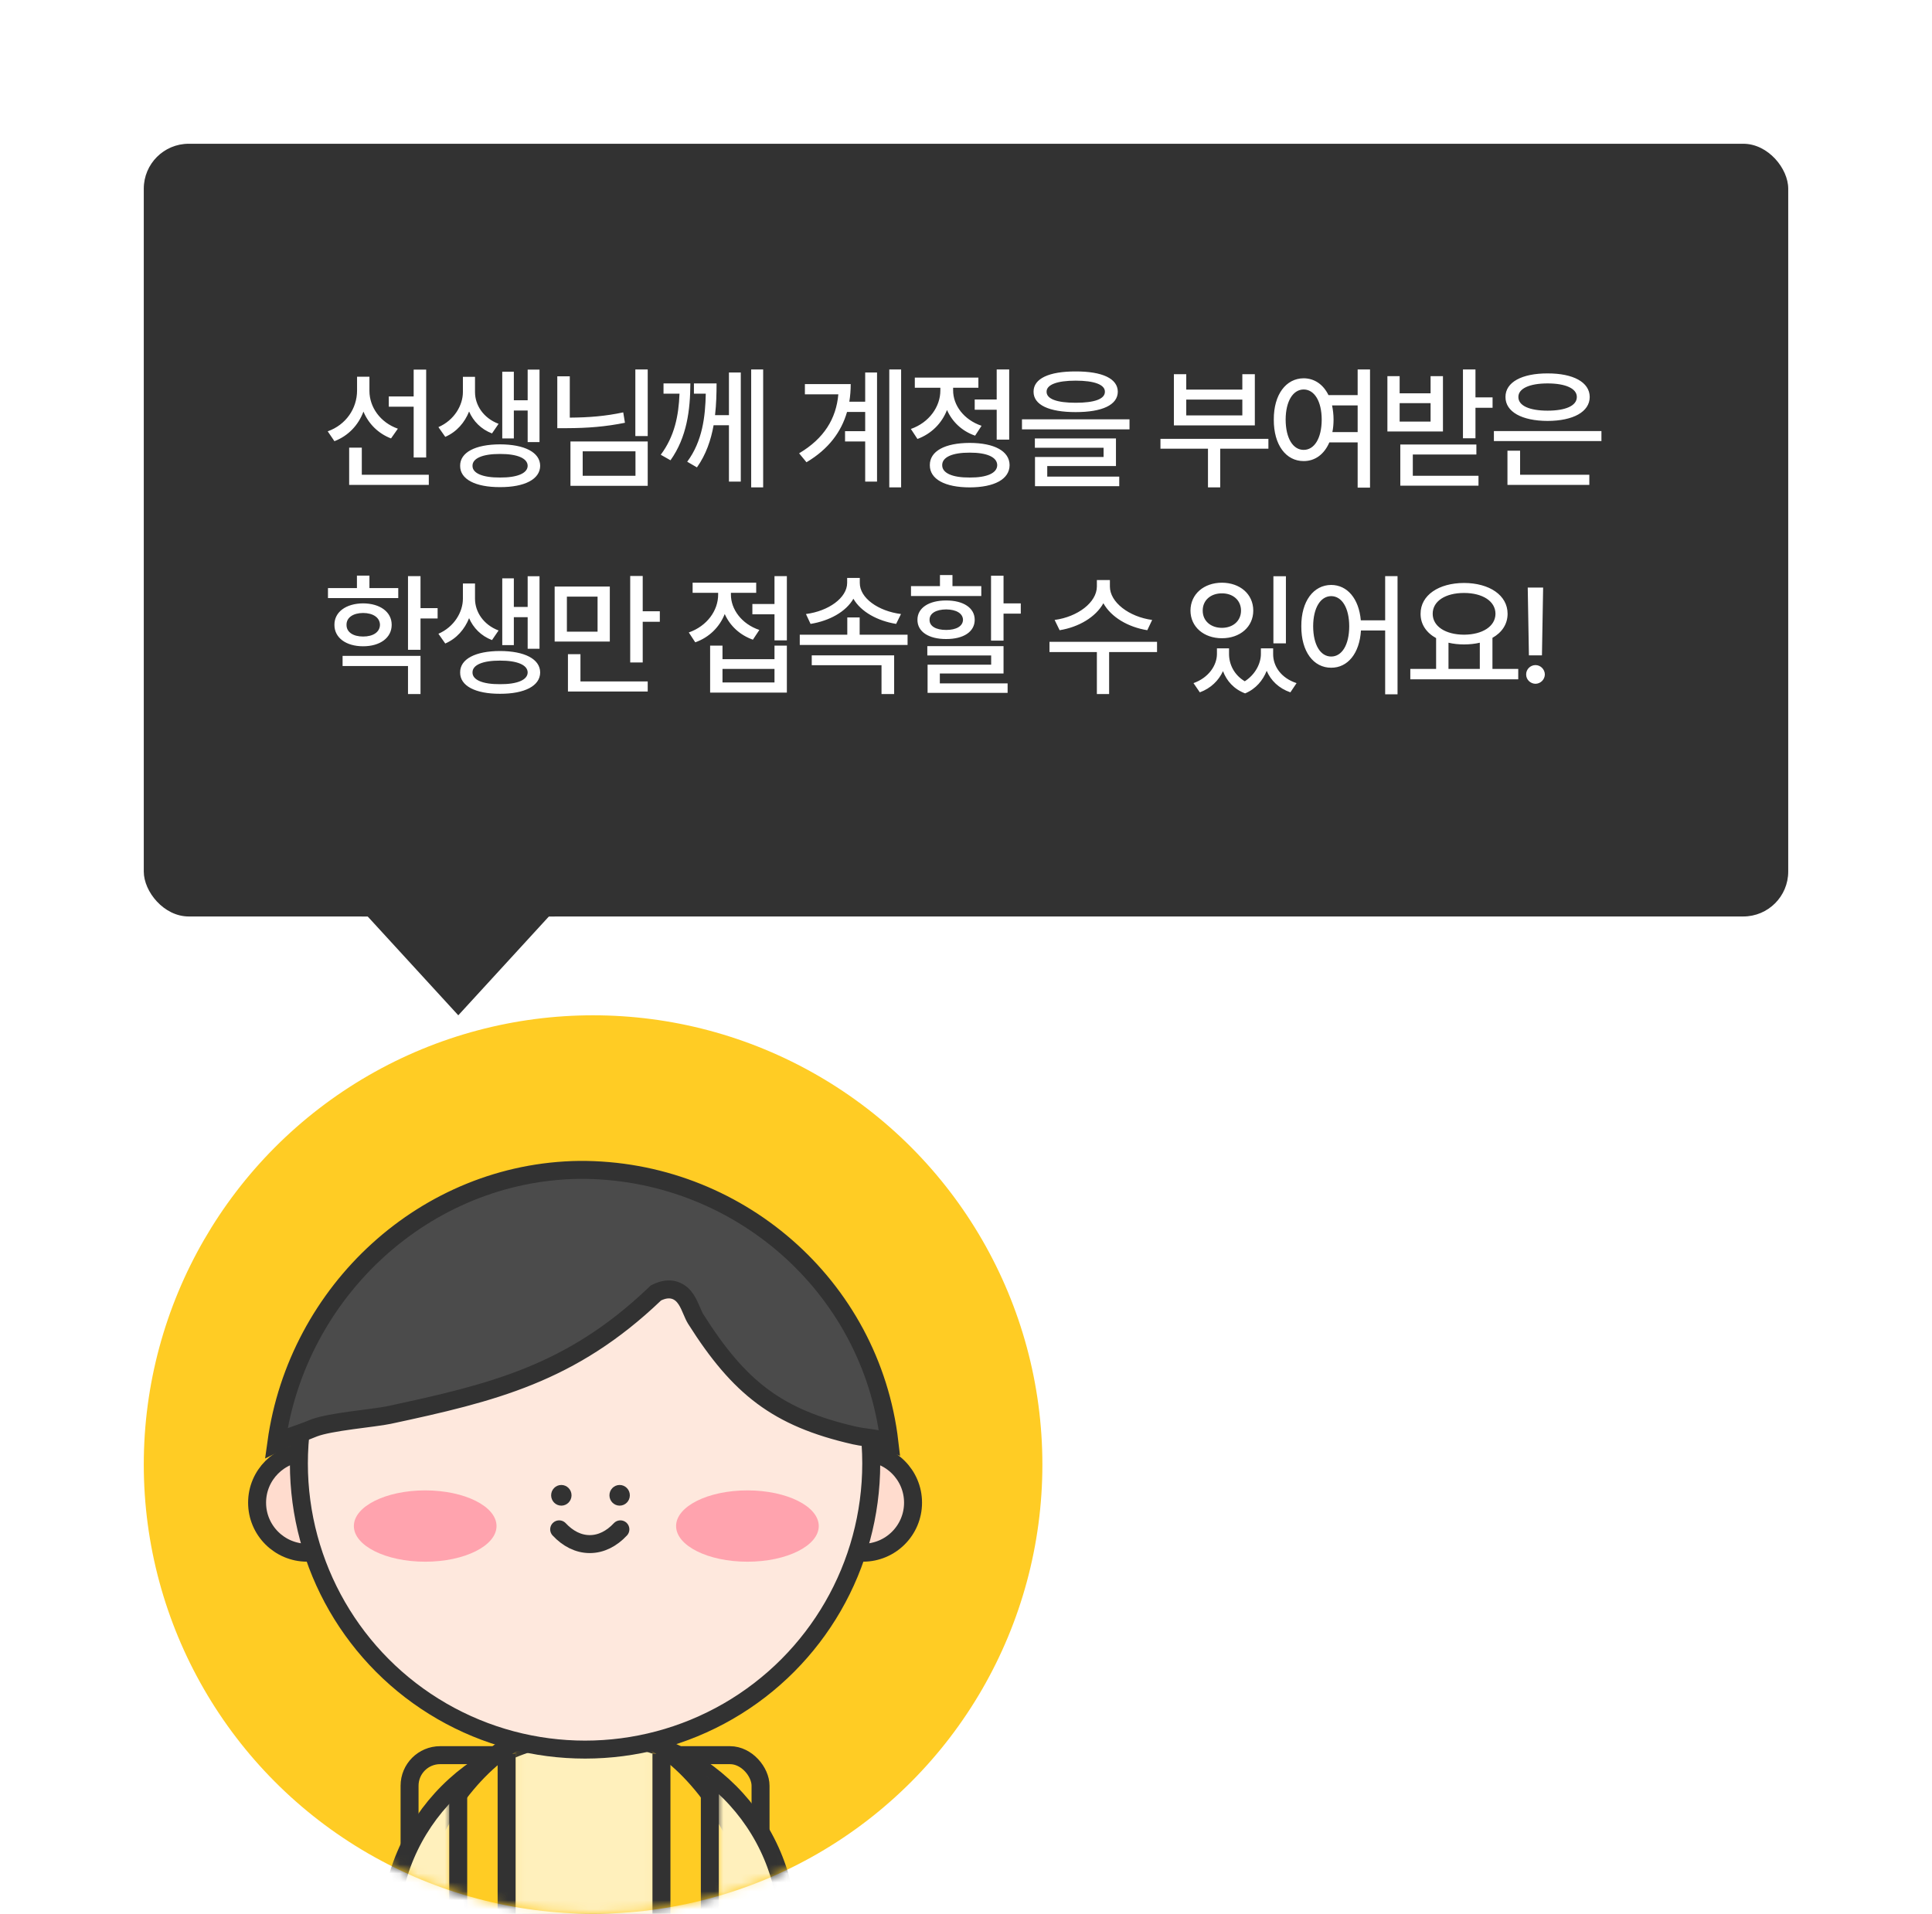 <svg width="215" height="213" viewBox="0 0 215 213" fill="none" xmlns="http://www.w3.org/2000/svg">
<circle cx="66" cy="163" r="50" fill="#FFCC24"/>
<mask id="mask0_1919_48833" style="mask-type:alpha" maskUnits="userSpaceOnUse" x="16" y="113" width="100" height="100">
<circle cx="66" cy="163" r="50" fill="#FFE591"/>
</mask>
<g mask="url(#mask0_1919_48833)">
<rect x="45.578" y="195.344" width="39.058" height="18.255" rx="3.402" fill="#FFCC24" stroke="#323232" stroke-width="2"/>
<path d="M65.532 192.969C77.767 192.969 87.686 202.887 87.686 215.122V226.507H43.379V215.122C43.379 202.887 53.297 192.969 65.532 192.969Z" fill="#FFF0BC" stroke="#323232" stroke-width="2"/>
<mask id="mask1_1919_48833" style="mask-type:alpha" maskUnits="userSpaceOnUse" x="50" y="192" width="8" height="36">
<path d="M56.068 193.711V226.509H51.117V193.711H56.068Z" fill="#FEFFB8" stroke="black" stroke-width="2"/>
</mask>
<g mask="url(#mask1_1919_48833)">
<path d="M65.015 191.586C70.946 191.586 76.465 195.418 80.552 201.928C84.494 208.207 87.013 216.86 87.177 226.493H42.852C43.016 216.86 45.535 208.207 49.477 201.928C53.564 195.418 59.083 191.586 65.015 191.586Z" fill="#FFCC24" stroke="#323232" stroke-width="2"/>
</g>
<mask id="mask2_1919_48833" style="mask-type:alpha" maskUnits="userSpaceOnUse" x="72" y="192" width="8" height="36">
<path d="M73.959 193.711V226.509H78.91V193.711H73.959Z" fill="#FEFFB8" stroke="black" stroke-width="2"/>
</mask>
<g mask="url(#mask2_1919_48833)">
<path d="M64.972 191.531C59.054 191.531 53.545 195.369 49.465 201.891C45.529 208.182 43.014 216.852 42.851 226.504H87.093C86.93 216.852 84.415 208.182 80.48 201.891C76.399 195.369 70.89 191.531 64.972 191.531Z" fill="#FFCC24" stroke="#323232" stroke-width="2"/>
</g>
<circle cx="34.179" cy="167.241" r="5.569" fill="#FFDCCE" stroke="#323232" stroke-width="2"/>
<circle cx="96.038" cy="167.241" r="5.569" fill="#FFDCCE" stroke="#323232" stroke-width="2"/>
<circle cx="65.108" cy="162.878" r="31.847" fill="#FEE8DD" stroke="#323232" stroke-width="2"/>
<path d="M64.489 130.204C81.898 130.108 96.933 143.01 98.978 160.526C98.576 160.378 98.175 160.275 97.782 160.197C97.305 160.103 96.822 160.042 96.383 159.982C95.931 159.921 95.51 159.86 95.091 159.764H95.09C90.754 158.773 87.562 157.432 84.859 155.423C82.151 153.409 79.869 150.678 77.423 146.806C77.269 146.562 77.137 146.256 76.967 145.858C76.813 145.498 76.619 145.036 76.363 144.645C76.102 144.245 75.701 143.797 75.073 143.602C74.437 143.404 73.777 143.53 73.135 143.834L72.989 143.903L72.872 144.016C63.563 152.914 54.826 155.011 43.294 157.486C42.473 157.663 40.874 157.841 39.147 158.079C38.306 158.195 37.453 158.323 36.7 158.47C36.058 158.595 35.433 158.742 34.941 158.926L34.739 159.007C34.314 159.189 33.865 159.353 33.382 159.523C32.907 159.691 32.395 159.869 31.89 160.069C31.515 160.218 31.133 160.382 30.753 160.574C33.089 143.652 47.395 130.414 64.489 130.204Z" fill="#4B4B4B" stroke="#323232" stroke-width="2"/>
<ellipse cx="47.317" cy="169.844" rx="7.938" ry="3.969" fill="#FFA3AE"/>
<ellipse cx="83.176" cy="169.844" rx="7.938" ry="3.969" fill="#FFA3AE"/>
<path d="M62.227 170.211C63.192 171.246 64.366 171.853 65.633 171.853C66.899 171.853 68.073 171.246 69.039 170.211" stroke="#323232" stroke-width="2" stroke-linecap="round"/>
<ellipse cx="68.956" cy="166.423" rx="1.135" ry="1.15" fill="#323232"/>
<ellipse cx="62.467" cy="166.423" rx="1.135" ry="1.15" fill="#323232"/>
<path d="M78.992 225.36V198.438" stroke="#323232" stroke-width="2"/>
<path d="M56.379 226.434V195.203" stroke="#323232" stroke-width="2"/>
<path d="M73.609 226.434V195.203" stroke="#323232" stroke-width="2"/>
<path d="M50.992 225.36V198.438" stroke="#323232" stroke-width="2"/>
</g>
<g filter="url(#filter0_d_1919_48833)">
<rect x="16" y="8" width="183" height="86" rx="5" fill="#323232"/>
<path d="M41.112 35.523C41.12 37.302 42.299 39.016 44.276 39.712L43.515 40.796C42.086 40.247 41.01 39.163 40.446 37.808C39.882 39.316 38.761 40.51 37.216 41.103L36.469 40.005C38.512 39.28 39.728 37.456 39.735 35.478V33.926H41.112V35.523ZM38.856 45.967V41.821H40.263V44.839H47.719V45.967H38.856ZM43.266 37.266V36.123H46.034V33.135H47.426V42.92H46.034V37.266H43.266ZM52.861 35.64C52.861 37.075 53.776 38.525 55.483 39.17L54.751 40.239C53.527 39.77 52.67 38.877 52.202 37.8C51.718 39.016 50.825 40.071 49.55 40.62L48.789 39.536C50.561 38.767 51.513 37.097 51.513 35.64V33.94H52.861V35.64ZM51.206 43.843C51.191 42.349 52.898 41.462 55.644 41.455C58.383 41.462 60.105 42.349 60.112 43.843C60.105 45.337 58.383 46.223 55.644 46.216C52.898 46.223 51.191 45.337 51.206 43.843ZM52.583 43.843C52.568 44.678 53.733 45.161 55.644 45.147C57.548 45.161 58.713 44.678 58.72 43.843C58.713 43.001 57.548 42.517 55.644 42.524C53.733 42.517 52.568 43.001 52.583 43.843ZM55.893 40.796V33.369H57.182V36.548H58.72V33.135H60.039V41.206H58.72V37.69H57.182V40.796H55.893ZM72.08 33.12V40.532H70.703V33.12H72.08ZM62.017 39.653V33.882H63.408V38.481C65.525 38.467 67.378 38.32 69.356 37.895L69.546 39.053C67.378 39.492 65.401 39.646 63.101 39.653H62.017ZM63.482 46.069V41.133H72.08V46.069H63.482ZM64.844 44.956H70.718V42.231H64.844V44.956ZM76.827 34.673C76.812 37.61 76.446 40.657 74.615 43.227L73.531 42.612C75.062 40.562 75.523 38.284 75.618 35.815H73.839V34.673H76.827ZM76.475 43.389C78.175 41.103 78.49 38.357 78.541 35.815H77.222V34.673H79.742C79.742 35.779 79.713 36.98 79.573 38.203H81.119V33.457H82.437V45.601H81.119V39.331H79.412C79.119 40.964 78.577 42.583 77.559 44.019L76.475 43.389ZM83.594 46.245V33.12H84.927V46.245H83.594ZM100.28 33.12V46.245H98.962V33.12H100.28ZM88.928 42.451C91.718 40.796 93.051 38.591 93.293 35.889H89.572V34.746H94.67C94.67 35.42 94.619 36.072 94.516 36.709H96.281V33.457H97.6V45.601H96.281V41.133H94.04V39.99H96.281V37.852H94.26C93.623 40.056 92.224 41.975 89.748 43.447L88.928 42.451ZM112.307 33.12V40.928H110.916V37.602H108.469V36.46H110.916V33.12H112.307ZM101.365 39.741C103.401 39.031 104.653 37.258 104.646 35.449V35.156H101.804V34.028H108.879V35.156H106.067V35.435C106.06 37.097 107.246 38.716 109.231 39.39L108.513 40.488C107.041 39.983 105.957 38.928 105.386 37.632C104.815 39.097 103.665 40.276 102.097 40.855L101.365 39.741ZM103.474 43.77C103.467 42.209 105.151 41.301 107.913 41.294C110.659 41.301 112.344 42.209 112.351 43.77C112.344 45.33 110.659 46.238 107.913 46.245C105.151 46.238 103.467 45.33 103.474 43.77ZM104.851 43.77C104.844 44.656 105.986 45.161 107.913 45.147C109.824 45.161 110.967 44.656 110.974 43.77C110.967 42.876 109.824 42.371 107.913 42.378C105.986 42.371 104.844 42.876 104.851 43.77ZM119.705 33.34C122.664 33.333 124.385 34.131 124.393 35.596C124.385 37.068 122.664 37.866 119.705 37.866C116.746 37.866 115.01 37.068 115.018 35.596C115.01 34.131 116.746 33.333 119.705 33.34ZM113.729 39.785V38.672H125.696V39.785H113.729ZM115.164 41.836V40.796H124.188V43.872H116.541V45.044H124.554V46.113H115.179V42.861H122.811V41.836H115.164ZM116.468 35.596C116.461 36.409 117.618 36.826 119.705 36.826C121.807 36.826 122.965 36.409 122.957 35.596C122.965 34.819 121.807 34.365 119.705 34.365C117.618 34.365 116.461 34.819 116.468 35.596ZM141.152 40.84V41.938H135.79V46.245H134.428V41.938H129.14V40.84H141.152ZM130.634 39.346V33.648H132.011V35.361H138.251V33.648H139.643V39.346H130.634ZM132.011 38.232H138.251V36.475H132.011V38.232ZM145.078 34.102C146.279 34.109 147.261 34.79 147.839 35.977H151.084V33.12H152.461V46.274H151.084V41.235H147.935C147.371 42.554 146.345 43.323 145.078 43.315C143.123 43.323 141.738 41.536 141.753 38.701C141.738 35.896 143.123 34.109 145.078 34.102ZM143.071 38.701C143.079 40.789 143.892 42.07 145.078 42.07C146.265 42.07 147.078 40.789 147.085 38.701C147.078 36.643 146.265 35.354 145.078 35.347C143.892 35.354 143.079 36.643 143.071 38.701ZM148.235 37.119C148.337 37.602 148.403 38.13 148.403 38.701C148.403 39.199 148.359 39.661 148.271 40.093H151.084V37.119H148.235ZM164.195 33.12V36.226H166.099V37.383H164.195V40.781H162.803V33.12H164.195ZM154.395 40.02V33.867H155.757V35.772H159.2V33.867H160.577V40.02H154.395ZM155.757 38.921H159.2V36.87H155.757V38.921ZM155.831 46.055V41.47H164.297V42.583H157.222V44.956H164.532V46.055H155.831ZM178.214 39.976V41.089H166.246V39.976H178.214ZM167.535 36.182C167.528 34.534 169.366 33.552 172.223 33.56C175.065 33.552 176.903 34.534 176.91 36.182C176.903 37.837 175.065 38.84 172.223 38.848C169.366 38.84 167.528 37.837 167.535 36.182ZM167.755 45.967V42.158H169.161V44.839H176.866V45.967H167.755ZM168.971 36.182C168.964 37.156 170.209 37.705 172.223 37.705C174.23 37.705 175.482 37.156 175.475 36.182C175.482 35.244 174.23 34.673 172.223 34.673C170.209 34.673 168.964 35.244 168.971 36.182ZM44.32 57.453V58.566H36.498V57.453H39.721V56.062H41.112V57.453H44.32ZM37.216 61.54C37.209 60.105 38.512 59.167 40.409 59.152C42.299 59.167 43.588 60.105 43.588 61.54C43.588 62.983 42.299 63.928 40.409 63.928C38.512 63.928 37.209 62.983 37.216 61.54ZM38.124 66.125V64.997H46.796V69.245H45.404V66.125H38.124ZM38.563 61.54C38.549 62.353 39.296 62.844 40.409 62.844C41.523 62.844 42.27 62.353 42.284 61.54C42.27 60.734 41.523 60.229 40.409 60.222C39.296 60.229 38.549 60.734 38.563 61.54ZM45.404 64.323V56.12H46.796V59.68H48.7V60.837H46.796V64.323H45.404ZM52.861 58.64C52.861 60.075 53.776 61.525 55.483 62.17L54.751 63.239C53.527 62.77 52.67 61.877 52.202 60.8C51.718 62.016 50.825 63.071 49.55 63.62L48.789 62.536C50.561 61.767 51.513 60.097 51.513 58.64V56.94H52.861V58.64ZM51.206 66.843C51.191 65.349 52.898 64.462 55.644 64.455C58.383 64.462 60.105 65.349 60.112 66.843C60.105 68.337 58.383 69.223 55.644 69.216C52.898 69.223 51.191 68.337 51.206 66.843ZM52.583 66.843C52.568 67.678 53.733 68.161 55.644 68.147C57.548 68.161 58.713 67.678 58.72 66.843C58.713 66.001 57.548 65.517 55.644 65.524C53.733 65.517 52.568 66.001 52.583 66.843ZM55.893 63.796V56.369H57.182V59.548H58.72V56.135H60.039V64.206H58.72V60.69H57.182V63.796H55.893ZM67.862 57.277V63.4H61.724V57.277H67.862ZM63.086 62.302H66.499V58.405H63.086V62.302ZM63.203 68.967V64.807H64.595V67.839H72.08V68.967H63.203ZM70.132 65.73V56.105H71.524V60.031H73.428V61.203H71.524V65.73H70.132ZM87.565 56.12V63.269H86.188V60.368H83.727V59.226H86.188V56.12H87.565ZM76.652 62.39C78.666 61.687 79.926 59.965 79.918 58.156V57.98H77.077V56.852H84.152V57.98H81.339V58.171C81.332 59.797 82.519 61.445 84.503 62.111L83.785 63.195C82.306 62.668 81.222 61.628 80.651 60.339C80.079 61.782 78.93 62.939 77.37 63.488L76.652 62.39ZM79.025 69.084V63.855H80.402V65.363H86.188V63.855H87.565V69.084H79.025ZM80.402 67.956H86.188V66.447H80.402V67.956ZM100.998 62.639V63.781H89.001V62.639H94.289V60.72H95.666V62.639H100.998ZM89.689 60.339C92.202 60.017 94.267 58.537 94.274 56.882V56.325H95.681V56.882C95.673 58.559 97.731 60.017 100.266 60.339L99.724 61.438C97.644 61.101 95.805 60.09 94.97 58.64C94.135 60.09 92.297 61.101 90.202 61.438L89.689 60.339ZM90.334 66.037V64.939H99.504V69.245H98.098V66.037H90.334ZM111.677 56.076V59.152H113.596V60.295H111.677V63.298H110.286V56.076H111.677ZM101.379 58.332V57.233H104.602V56.003H105.994V57.233H109.202V58.332H101.379ZM102.097 60.983C102.09 59.658 103.364 58.83 105.291 58.83C107.217 58.83 108.469 59.658 108.469 60.983C108.469 62.316 107.217 63.129 105.291 63.122C103.364 63.129 102.09 62.316 102.097 60.983ZM103.196 64.953V63.913H111.677V66.96H104.588V68.059H112.131V69.113H103.225V65.978H110.3V64.953H103.196ZM103.445 60.983C103.43 61.694 104.155 62.111 105.291 62.111C106.419 62.111 107.151 61.694 107.166 60.983C107.151 60.273 106.419 59.834 105.291 59.826C104.155 59.834 103.43 60.273 103.445 60.983ZM123.514 57.277C123.507 59.02 125.638 60.654 128.217 60.998L127.675 62.141C125.529 61.796 123.646 60.683 122.789 59.138C121.932 60.683 120.05 61.796 117.919 62.141L117.362 60.998C119.933 60.654 122.057 59.042 122.064 57.277V56.56H123.514V57.277ZM116.791 64.572V63.43H128.759V64.572H123.427V69.245H122.064V64.572H116.791ZM136.772 64.792C136.772 65.92 137.329 67.114 138.523 67.824C139.724 67.055 140.317 65.803 140.317 64.792V64.162H141.68V64.792C141.672 66.154 142.573 67.473 144.287 68.029L143.599 69.055C142.302 68.608 141.416 67.729 140.962 66.66C140.544 67.714 139.761 68.674 138.56 69.172C137.3 68.696 136.501 67.766 136.099 66.696C135.623 67.729 134.758 68.601 133.521 69.055L132.817 68.029C134.502 67.429 135.417 66.059 135.425 64.792V64.162H136.772V64.792ZM132.48 59.958C132.488 58.12 133.967 56.86 135.981 56.852C137.988 56.86 139.468 58.12 139.468 59.958C139.468 61.774 137.988 63.034 135.981 63.034C133.967 63.034 132.488 61.774 132.48 59.958ZM133.843 59.958C133.835 61.101 134.736 61.877 135.981 61.877C137.212 61.877 138.105 61.101 138.105 59.958C138.105 58.808 137.212 58.032 135.981 58.039C134.736 58.032 133.835 58.808 133.843 59.958ZM141.709 63.605V56.135H143.101V63.605H141.709ZM148.14 57.102C149.927 57.109 151.224 58.618 151.436 61.042H154.146V56.12H155.523V69.274H154.146V62.17H151.451C151.297 64.733 149.971 66.323 148.14 66.315C146.185 66.323 144.8 64.536 144.815 61.701C144.8 58.896 146.185 57.109 148.14 57.102ZM146.133 61.701C146.141 63.789 146.954 65.07 148.14 65.07C149.327 65.07 150.14 63.789 150.147 61.701C150.14 59.643 149.327 58.354 148.14 58.347C146.954 58.354 146.141 59.643 146.133 61.701ZM168.956 66.447V67.605H156.945V66.447H159.816V63.02C158.739 62.426 158.08 61.489 158.087 60.31C158.08 58.244 160.109 56.889 162.921 56.882C165.741 56.889 167.77 58.244 167.77 60.31C167.77 61.467 167.14 62.397 166.085 62.99V66.447H168.956ZM159.435 60.31C159.435 61.716 160.863 62.631 162.921 62.639C164.965 62.631 166.415 61.716 166.422 60.31C166.415 58.896 164.965 57.995 162.921 57.995C160.863 57.995 159.435 58.896 159.435 60.31ZM161.193 66.447H164.679V63.532C164.144 63.657 163.551 63.723 162.921 63.723C162.306 63.723 161.72 63.657 161.193 63.532V66.447ZM171.725 57.395L171.594 64.939H170.143L170.012 57.395H171.725ZM169.836 67.062C169.828 66.491 170.304 66.022 170.876 66.022C171.44 66.022 171.908 66.491 171.916 67.062C171.908 67.634 171.44 68.095 170.876 68.103C170.304 68.095 169.828 67.634 169.836 67.062Z" fill="white"/>
<path d="M40 93L51 105L62 93L40 93Z" fill="#323232"/>
<rect x="41" y="93" width="20" height="1" fill="#323232"/>
<path d="M61.727 93H60.562L59.727 94H61.727V93Z" fill="#323232"/>
<path d="M40.273 93H41.438L42.273 94H40.273V93Z" fill="#323232"/>
</g>
<defs>
<filter id="filter0_d_1919_48833" x="0" y="0" width="215" height="129" filterUnits="userSpaceOnUse" color-interpolation-filters="sRGB">
<feFlood flood-opacity="0" result="BackgroundImageFix"/>
<feColorMatrix in="SourceAlpha" type="matrix" values="0 0 0 0 0 0 0 0 0 0 0 0 0 0 0 0 0 0 127 0" result="hardAlpha"/>
<feOffset dy="8"/>
<feGaussianBlur stdDeviation="8"/>
<feColorMatrix type="matrix" values="0 0 0 0 0 0 0 0 0 0 0 0 0 0 0 0 0 0 0.16 0"/>
<feBlend mode="normal" in2="BackgroundImageFix" result="effect1_dropShadow_1919_48833"/>
<feBlend mode="normal" in="SourceGraphic" in2="effect1_dropShadow_1919_48833" result="shape"/>
</filter>
</defs>
</svg>
